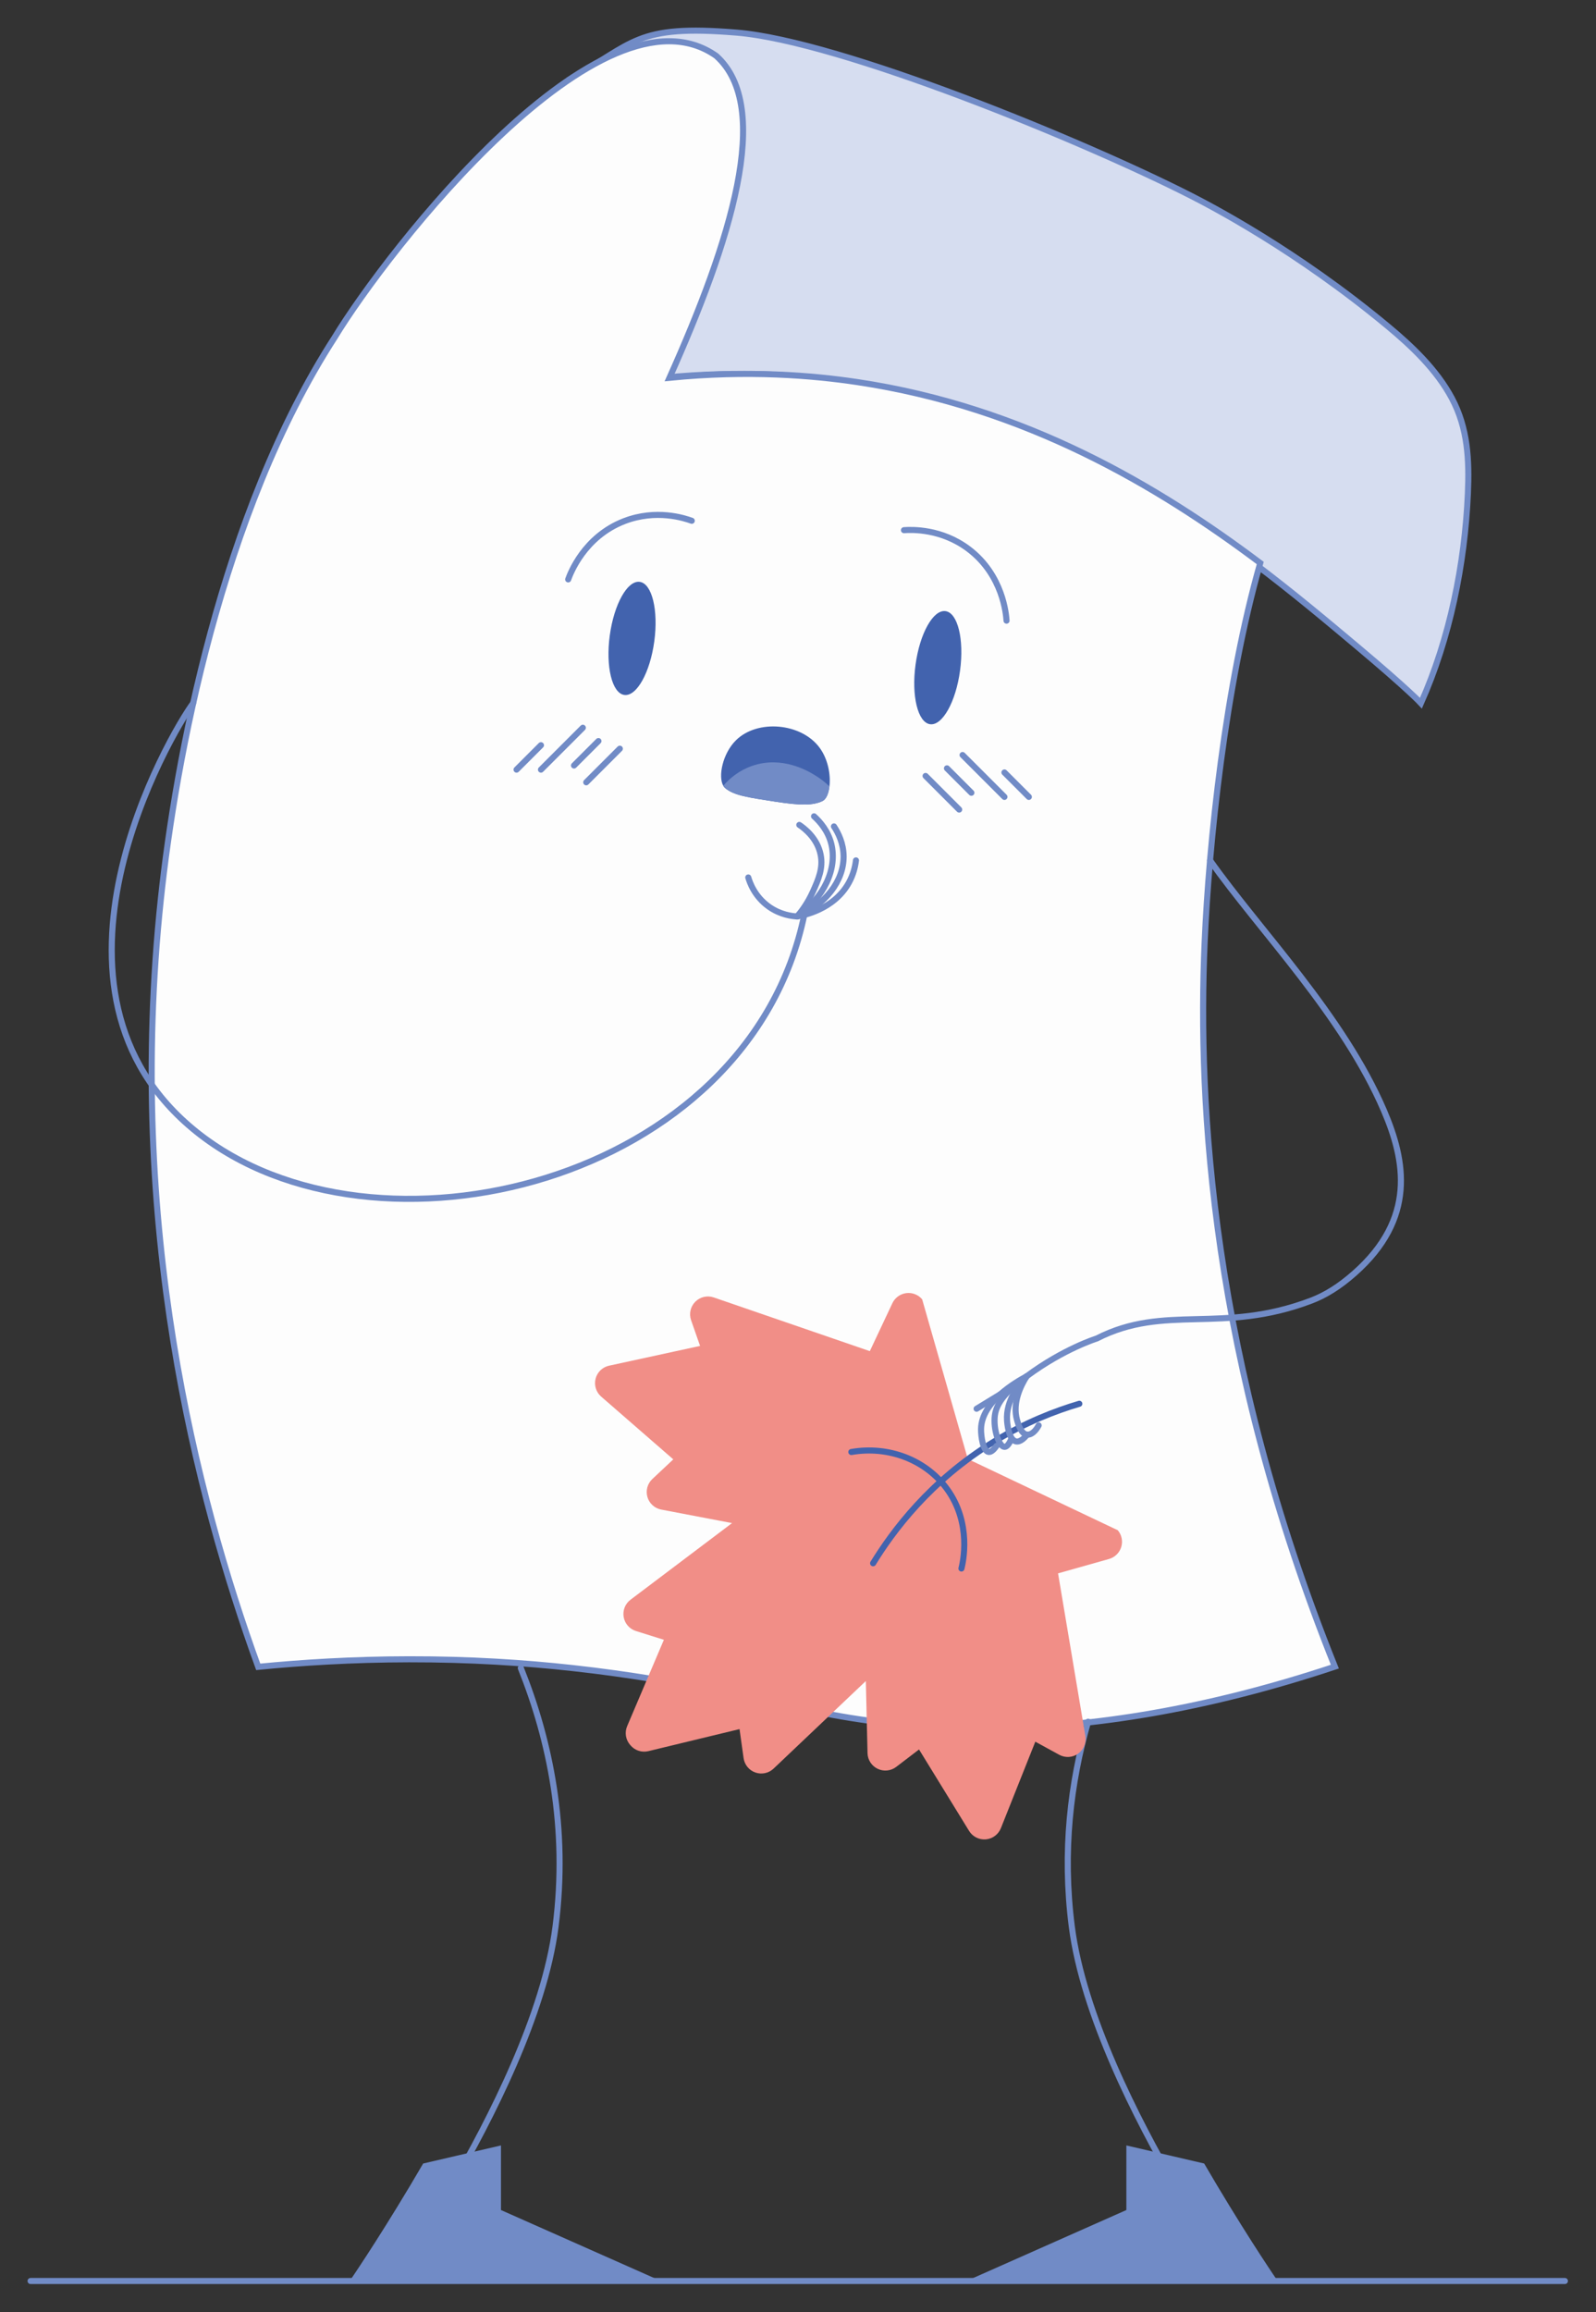 <?xml version="1.0" encoding="UTF-8" standalone="no"?>
<!DOCTYPE svg PUBLIC "-//W3C//DTD SVG 1.1//EN" "http://www.w3.org/Graphics/SVG/1.1/DTD/svg11.dtd">
<svg width="100%" height="100%" viewBox="0 0 1095 1586" version="1.1" xmlns="http://www.w3.org/2000/svg" xmlns:xlink="http://www.w3.org/1999/xlink" xml:space="preserve" xmlns:serif="http://www.serif.com/" style="fill-rule:evenodd;clip-rule:evenodd;stroke-linecap:round;stroke-miterlimit:10;">
    <rect x="0" y="0" width="1095" height="1586" fill="#333333" stroke="none"/>
    <g transform="matrix(1,0,0,1,-2883.79,-965.987)">
        <g transform="matrix(4.167,0,0,4.167,2357.03,0)">
            <g transform="matrix(1,0,0,1,360.368,235.798)">
                <path d="M0,111.78C0,111.78 -1.985,109.604 -10.397,102.54C-15.394,98.344 -21.089,93.559 -27.53,88.706C-44.3,76.098 -66.148,63.066 -93.897,58.918C-101.283,57.816 -111.824,56.926 -124.794,58.213C-114.835,35.981 -111.208,10.846 -117.101,5.22C-121.687,0.84 -140.449,9.264 -140.449,9.264C-129.467,3.122 -129.371,0 -112.647,1.391C-95.559,2.811 -55.621,19.197 -37.811,28.273C-34.724,29.855 -20.562,37.172 -5.428,49.752C-1.45,53.059 2.584,56.884 5.093,61.582C7.732,66.526 7.97,71.787 7.729,77.267C7.217,88.902 4.755,101.115 0,111.78Z" style="fill:rgb(214,221,240);fill-rule:nonzero;stroke:rgb(113,139,198);stroke-width:1px;"/>
            </g>
        </g>
        <g transform="matrix(4.167,0,0,4.167,2357.03,0)">
            <g transform="matrix(1,0,0,1,346.195,238.059)">
                <path d="M0,268.127C-21.561,275.3 -39.925,278.004 -55.313,278.271C-65.799,278.449 -74.91,277.498 -82.719,276.06C-92.774,274.205 -106.622,270.434 -125.459,268.367C-133.508,267.477 -142.468,266.902 -152.427,266.916C-161.797,266.929 -170.183,267.463 -177.267,268.161C-187.434,240.161 -199.001,195.457 -193.297,141.751C-190.878,118.964 -183.368,78.232 -164.694,49.326C-155.994,34.984 -120.686,-10.322 -101.857,2.959C-92.402,11.426 -99.592,33.719 -109.551,55.951C-96.58,54.665 -86.039,55.554 -78.654,56.656C-50.905,60.804 -29.056,73.837 -12.286,86.445C-18.077,106.76 -20.733,132.572 -21.444,148.945C-22.602,175.701 -20.336,217.516 0,268.127Z" style="fill:rgb(253,253,253);fill-rule:nonzero;stroke:rgb(113,139,198);stroke-width:1px;"/>
            </g>
        </g>
        <g transform="matrix(4.167,0,0,4.167,2357.03,0)">
            <g transform="matrix(1,0,0,1,305.561,591.904)">
                <path d="M0,-76.652C-2.874,-66.678 -4.266,-55.318 -2.676,-42.91C-0.828,-28.488 8.043,-11.144 14.539,0" style="fill:none;fill-rule:nonzero;stroke:rgb(113,139,198);stroke-width:1px;"/>
            </g>
        </g>
        <g transform="matrix(4.167,0,0,4.167,2357.03,0)">
            <g transform="matrix(1,0,0,1,212.164,591.904)">
                <path d="M0,-85.478C4.771,-73.589 7.796,-59.146 5.716,-42.91C3.868,-28.488 -5.003,-11.144 -11.499,0" style="fill:none;fill-rule:nonzero;stroke:rgb(113,139,198);stroke-width:1px;"/>
            </g>
        </g>
        <g transform="matrix(4.167,0,0,4.167,2357.03,0)">
            <g transform="matrix(1,0,0,1,196.087,604.349)">
                <path d="M0,-16.366L12.809,-19.342L12.809,-8.706L39.137,2.976L-12.1,2.976C-12.1,2.976 -7.875,-3.144 -2.113,-12.786L0,-16.366Z" style="fill:rgb(113,139,198);fill-rule:nonzero;"/>
            </g>
        </g>
        <g transform="matrix(4.167,0,0,4.167,2357.03,0)">
            <g transform="matrix(-0.508,-0.861,-0.861,0.508,321.313,591.887)">
                <path d="M-1.846,1.054C-1.061,1.059 -0.243,1.058 0.602,1.054" style="fill:none;fill-rule:nonzero;stroke:rgb(113,139,198);stroke-width:1px;"/>
            </g>
        </g>
        <g transform="matrix(4.167,0,0,4.167,2357.03,0)">
            <g transform="matrix(1,0,0,1,324.676,604.349)">
                <path d="M0,-16.366L-12.809,-19.342L-12.809,-8.706L-39.137,2.976L12.101,2.976C12.101,2.976 7.875,-3.144 2.114,-12.786L0,-16.366Z" style="fill:rgb(113,139,198);fill-rule:nonzero;"/>
            </g>
        </g>
        <g transform="matrix(4.167,0,0,4.167,2357.03,0)">
            <g transform="matrix(1,0,0,1,258.858,406.798)">
                <path d="M0,-24.482C-9.137,20.048 -70.857,34.738 -100.063,11.373C-129.268,-11.991 -104.25,-54.405 -100.637,-59.22" style="fill:none;fill-rule:nonzero;stroke:rgb(113,139,198);stroke-width:1px;"/>
            </g>
        </g>
        <g transform="matrix(4.167,0,0,4.167,2357.03,0)">
            <g transform="matrix(1,0,0,1,224.691,521.077)">
                <path d="M0,-62.871C-0.09,-62.689 -0.163,-62.496 -0.215,-62.293C-0.49,-61.216 -0.135,-60.074 0.703,-59.346L12.577,-49.013L9.129,-45.778C8.323,-45.021 8.01,-43.876 8.318,-42.815C8.626,-41.753 9.504,-40.954 10.59,-40.747L22.251,-38.522L5.533,-25.906C4.654,-25.243 4.22,-24.143 4.408,-23.058C4.595,-21.974 5.374,-21.084 6.424,-20.755L11.028,-19.31L4.981,-5.094C4.546,-4.071 4.725,-2.891 5.443,-2.043L5.535,-1.935C6.252,-1.088 7.388,-0.717 8.468,-0.978L23.484,-4.608L24.153,0.171C24.306,1.261 25.055,2.176 26.094,2.539C27.134,2.902 28.289,2.654 29.088,1.897L44.279,-12.522L44.558,-0.653C44.584,0.451 45.228,1.449 46.225,1.927C47.221,2.406 48.401,2.285 49.281,1.614L53.039,-1.255L61.28,12.154C61.861,13.102 62.929,13.639 64.036,13.544C65.144,13.448 66.104,12.736 66.515,11.703L72.186,-2.537L76.117,-0.383C77.105,0.158 78.315,0.087 79.232,-0.565C80.151,-1.218 80.615,-2.337 80.428,-3.448L75.928,-30.247L84.318,-32.614C85.282,-32.886 86.04,-33.627 86.332,-34.584C86.625,-35.54 86.41,-36.58 85.764,-37.343L61.069,-49.078L53.552,-75.365L53.551,-75.365C52.904,-76.128 51.914,-76.51 50.923,-76.379C49.931,-76.247 49.074,-75.621 48.648,-74.716L44.936,-66.829L19.24,-75.67C18.175,-76.037 16.994,-75.763 16.2,-74.965C15.405,-74.166 15.137,-72.984 15.508,-71.921L16.987,-67.69L2.009,-64.435C1.126,-64.244 0.392,-63.661 0,-62.871" style="fill:rgb(241,142,135);fill-rule:nonzero;"/>
            </g>
        </g>
        <g transform="matrix(4.167,0,0,4.167,2357.03,0)">
            <g transform="matrix(1,0,0,1,270.166,462.912)">
                <path d="M0,26.257C3.175,21.075 9.366,12.632 20.02,6.156C25.114,3.059 29.97,1.177 33.957,0" style="fill:none;fill-rule:nonzero;stroke:rgb(66,99,174);stroke-width:1px;"/>
            </g>
        </g>
        <g transform="matrix(4.167,0,0,4.167,2357.03,0)">
            <g transform="matrix(1,0,0,1,284.712,469.789)">
                <path d="M0,20.243C0.238,19.295 1.749,12.838 -2.369,7.161C-5.849,2.365 -11.985,0 -18.128,1.064" style="fill:none;fill-rule:nonzero;stroke:rgb(66,99,174);stroke-width:1px;"/>
            </g>
        </g>
        <g transform="matrix(4.167,0,0,4.167,2357.03,0)">
            <g transform="matrix(1,0,0,1,325.645,470.024)">
                <path d="M0,-96.564C8.206,-84.938 21.895,-71.074 28.628,-55.392C32.193,-47.091 33.958,-37.606 23.794,-28.611C21.231,-26.342 18.924,-24.955 16.65,-24.091C1.903,-18.492 -7.361,-23.632 -18.654,-17.856C-18.654,-17.856 -24.062,-16.183 -30.143,-11.678C-32.191,-10.161 -35.082,-7.983 -35.432,-5.189C-35.72,-2.885 -34.748,-0.053 -33.851,-0.016C-33.439,0 -33.076,-0.571 -32.827,-1.08" style="fill:none;fill-rule:nonzero;stroke:rgb(113,139,198);stroke-width:1px;"/>
            </g>
        </g>
        <g transform="matrix(4.167,0,0,4.167,2357.03,0)">
            <g transform="matrix(1,0,0,1,131.448,607.325)">
                <path d="M0,0L252.622,0" style="fill:none;fill-rule:nonzero;stroke:rgb(113,139,198);stroke-width:1px;"/>
            </g>
        </g>
        <g transform="matrix(4.167,0,0,4.167,2357.03,0)">
            <g transform="matrix(1,0,0,1,260.442,382.688)">
                <path d="M0,-16.485C1.009,-15.575 2.297,-14.085 2.834,-11.976C3.88,-7.873 1.658,-3.093 -2.785,0" style="fill:none;fill-rule:nonzero;stroke:rgb(113,139,198);stroke-width:1px;"/>
            </g>
        </g>
        <g transform="matrix(4.167,0,0,4.167,2357.03,0)">
            <g transform="matrix(1,0,0,1,258.018,382.688)">
                <path d="M0,-15.071C0.81,-14.526 2.946,-12.921 3.505,-10.198C3.968,-7.942 3.117,-6.046 2.236,-4.087C1.396,-2.217 0.372,-0.855 -0.361,0" style="fill:none;fill-rule:nonzero;stroke:rgb(113,139,198);stroke-width:1px;"/>
            </g>
        </g>
        <g transform="matrix(4.167,0,0,4.167,2357.03,0)">
            <g transform="matrix(1,0,0,1,249.616,382.688)">
                <path d="M0,-6.418C0.215,-5.675 1.013,-3.267 3.45,-1.568C5.324,-0.262 7.208,-0.045 8.042,0" style="fill:none;fill-rule:nonzero;stroke:rgb(113,139,198);stroke-width:1px;"/>
            </g>
        </g>
        <g transform="matrix(4.167,0,0,4.167,2357.03,0)">
            <g transform="matrix(1,0,0,1,263.722,382.688)">
                <path d="M0,-14.822C0.705,-13.757 1.575,-12.038 1.589,-9.889C1.614,-5.837 -1.416,-1.933 -6.064,0" style="fill:none;fill-rule:nonzero;stroke:rgb(113,139,198);stroke-width:1px;"/>
            </g>
        </g>
        <g transform="matrix(4.167,0,0,4.167,2357.03,0)">
            <g transform="matrix(1,0,0,1,267.344,382.688)">
                <path d="M0,-9.228C-0.124,-8.192 -0.429,-6.905 -1.15,-5.59C-3.611,-1.1 -8.802,-0.148 -9.687,0" style="fill:none;fill-rule:nonzero;stroke:rgb(113,139,198);stroke-width:1px;"/>
            </g>
        </g>
        <g transform="matrix(4.167,0,0,4.167,2357.03,0)">
            <g transform="matrix(1,0,0,1,295.448,469.261)">
                <path d="M0,-10.864C-1.225,-9.598 -3.45,-6.889 -3.226,-3.577C-3.198,-3.156 -2.971,-0.385 -1.749,-0.149C-0.98,0 -0.188,-0.927 0.08,-1.266" style="fill:none;fill-rule:nonzero;stroke:rgb(113,139,198);stroke-width:1px;"/>
            </g>
        </g>
        <g transform="matrix(4.167,0,0,4.167,2357.03,0)">
            <g transform="matrix(1,0,0,1,297.424,459.987)">
                <path d="M0,6.484C-0.496,7.434 -1.224,8.074 -1.896,8.008C-2.902,7.909 -3.368,6.274 -3.553,5.625C-4.386,2.7 -2.859,-0.196 -1.976,-1.59" style="fill:none;fill-rule:nonzero;stroke:rgb(113,139,198);stroke-width:1px;"/>
            </g>
        </g>
        <g transform="matrix(4.167,0,0,4.167,2357.03,0)">
            <g transform="matrix(1,0,0,1,290.481,459.46)">
                <path d="M0,10.398C-0.376,10.932 -0.865,11.46 -1.321,11.38C-2.222,11.223 -2.563,8.767 -2.54,7.587C-2.451,3.094 3.284,-0.168 4.967,-1.062" style="fill:none;fill-rule:nonzero;stroke:rgb(113,139,198);stroke-width:1px;"/>
            </g>
        </g>
        <g transform="matrix(4.167,0,0,4.167,2357.03,0)">
            <g transform="matrix(-0.853,0.521,0.521,0.853,288.953,465.35)">
                <path d="M-8.152,-2.293C-5.22,-2.293 -2.288,-2.293 0.645,-2.293" style="fill:none;fill-rule:nonzero;stroke:rgb(113,139,198);stroke-width:1px;"/>
            </g>
        </g>
        <g transform="matrix(4.167,0,0,4.167,2357.03,0)">
            <g transform="matrix(-0.135,0.991,0.991,0.135,231.465,333.353)">
                <path d="M3.662,-4.196C8.851,-4.195 13.055,-2.54 13.055,-0.499C13.055,1.542 8.85,3.197 3.662,3.196C-1.527,3.195 -5.732,1.54 -5.732,-0.501C-5.731,-2.542 -1.526,-4.197 3.662,-4.196" style="fill:rgb(66,99,174);fill-rule:nonzero;"/>
            </g>
        </g>
        <g transform="matrix(4.167,0,0,4.167,2357.03,0)">
            <g transform="matrix(-0.135,0.991,0.991,0.135,281.808,338.172)">
                <path d="M3.662,-4.196C8.851,-4.195 13.055,-2.54 13.055,-0.499C13.055,1.542 8.85,3.197 3.662,3.196C-1.527,3.195 -5.732,1.54 -5.732,-0.501C-5.731,-2.542 -1.526,-4.197 3.662,-4.196" style="fill:rgb(66,99,174);fill-rule:nonzero;"/>
            </g>
        </g>
        <g transform="matrix(4.167,0,0,4.167,2357.03,0)">
            <g transform="matrix(1,0,0,1,240.31,325.235)">
                <path d="M0,-7.683C-1.23,-8.131 -5.862,-9.649 -11.113,-7.626C-17.721,-5.079 -20.016,1.038 -20.346,1.966" style="fill:none;fill-rule:nonzero;stroke:rgb(113,139,198);stroke-width:1px;"/>
            </g>
        </g>
        <g transform="matrix(4.167,0,0,4.167,2357.03,0)">
            <g transform="matrix(1,0,0,1,275.249,333.722)">
                <path d="M0,-14.626C1.306,-14.716 6.177,-14.896 10.664,-11.5C16.312,-7.226 16.826,-0.713 16.887,0.27" style="fill:none;fill-rule:nonzero;stroke:rgb(113,139,198);stroke-width:1px;"/>
            </g>
        </g>
        <g transform="matrix(4.167,0,0,4.167,2357.03,0)">
            <g transform="matrix(1,0,0,1,262.978,353.344)">
                <path d="M0,7.94C-0.14,9.15 -0.55,10.08 -1.17,10.36C-2.72,11.08 -4.7,11.1 -8.89,10.45C-13.3,9.76 -15.63,9.47 -17.14,8.24C-17.27,8.13 -17.39,7.99 -17.48,7.83C-18.36,6.3 -17.59,2.53 -15.41,0.36C-11.89,-3.16 -4.62,-2.54 -1.61,1.58C-0.22,3.48 0.23,6.05 0,7.94" style="fill:rgb(66,99,174);fill-rule:nonzero;"/>
            </g>
        </g>
        <g transform="matrix(4.167,0,0,4.167,2357.03,0)">
            <g transform="matrix(-0.707,0.707,0.707,0.707,218.929,359.944)">
                <path d="M-8.32,-3.447L1.428,-3.447" style="fill:none;fill-rule:nonzero;stroke:rgb(113,139,198);stroke-width:1px;"/>
            </g>
        </g>
        <g transform="matrix(4.167,0,0,4.167,2357.03,0)">
            <g transform="matrix(-0.707,0.707,0.707,0.707,222.934,358.67)">
                <path d="M-4.854,-2.011L0.833,-2.011" style="fill:none;fill-rule:nonzero;stroke:rgb(113,139,198);stroke-width:1px;"/>
            </g>
        </g>
        <g transform="matrix(4.167,0,0,4.167,2357.03,0)">
            <g transform="matrix(-0.707,0.707,0.707,0.707,213.471,359.35)">
                <path d="M-4.854,-2.011L0.833,-2.011" style="fill:none;fill-rule:nonzero;stroke:rgb(113,139,198);stroke-width:1px;"/>
            </g>
        </g>
        <g transform="matrix(4.167,0,0,4.167,2357.03,0)">
            <g transform="matrix(-0.707,0.707,0.707,0.707,225.7,361.748)">
                <path d="M-6.678,-2.766L1.146,-2.766" style="fill:none;fill-rule:nonzero;stroke:rgb(113,139,198);stroke-width:1px;"/>
            </g>
        </g>
        <g transform="matrix(4.167,0,0,4.167,2357.03,0)">
            <g transform="matrix(0.707,0.707,0.707,-0.707,288.345,354.686)">
                <path d="M-1.428,-3.447L8.321,-3.447" style="fill:none;fill-rule:nonzero;stroke:rgb(113,139,198);stroke-width:1px;"/>
            </g>
        </g>
        <g transform="matrix(4.167,0,0,4.167,2357.03,0)">
            <g transform="matrix(0.707,0.707,0.707,-0.707,284.339,357.472)">
                <path d="M-0.833,-2.011L4.854,-2.011" style="fill:none;fill-rule:nonzero;stroke:rgb(113,139,198);stroke-width:1px;"/>
            </g>
        </g>
        <g transform="matrix(4.167,0,0,4.167,2357.03,0)">
            <g transform="matrix(0.707,0.707,0.707,-0.707,293.801,358.152)">
                <path d="M-0.833,-2.011L4.854,-2.011" style="fill:none;fill-rule:nonzero;stroke:rgb(113,139,198);stroke-width:1px;"/>
            </g>
        </g>
        <g transform="matrix(4.167,0,0,4.167,2357.03,0)">
            <g transform="matrix(0.707,0.707,0.707,-0.707,281.573,358.414)">
                <path d="M-1.146,-2.766L6.678,-2.766" style="fill:none;fill-rule:nonzero;stroke:rgb(113,139,198);stroke-width:1px;"/>
            </g>
        </g>
        <g transform="matrix(4.167,0,0,4.167,2357.03,0)">
            <g transform="matrix(1,0,0,1,262.978,359.354)">
                <path d="M0,1.93C-0.14,3.14 -0.55,4.07 -1.17,4.35C-2.72,5.07 -4.7,5.09 -8.89,4.44C-13.3,3.75 -15.63,3.46 -17.14,2.23C-17.27,2.12 -17.39,1.98 -17.48,1.82C-16.41,0.58 -14.86,-0.72 -12.71,-1.46C-7.78,-3.16 -3.51,-0.6 -2.43,0.06C-1.48,0.63 -0.67,1.27 0,1.93" style="fill:rgb(113,139,198);fill-rule:nonzero;"/>
            </g>
        </g>
    </g>
</svg>
